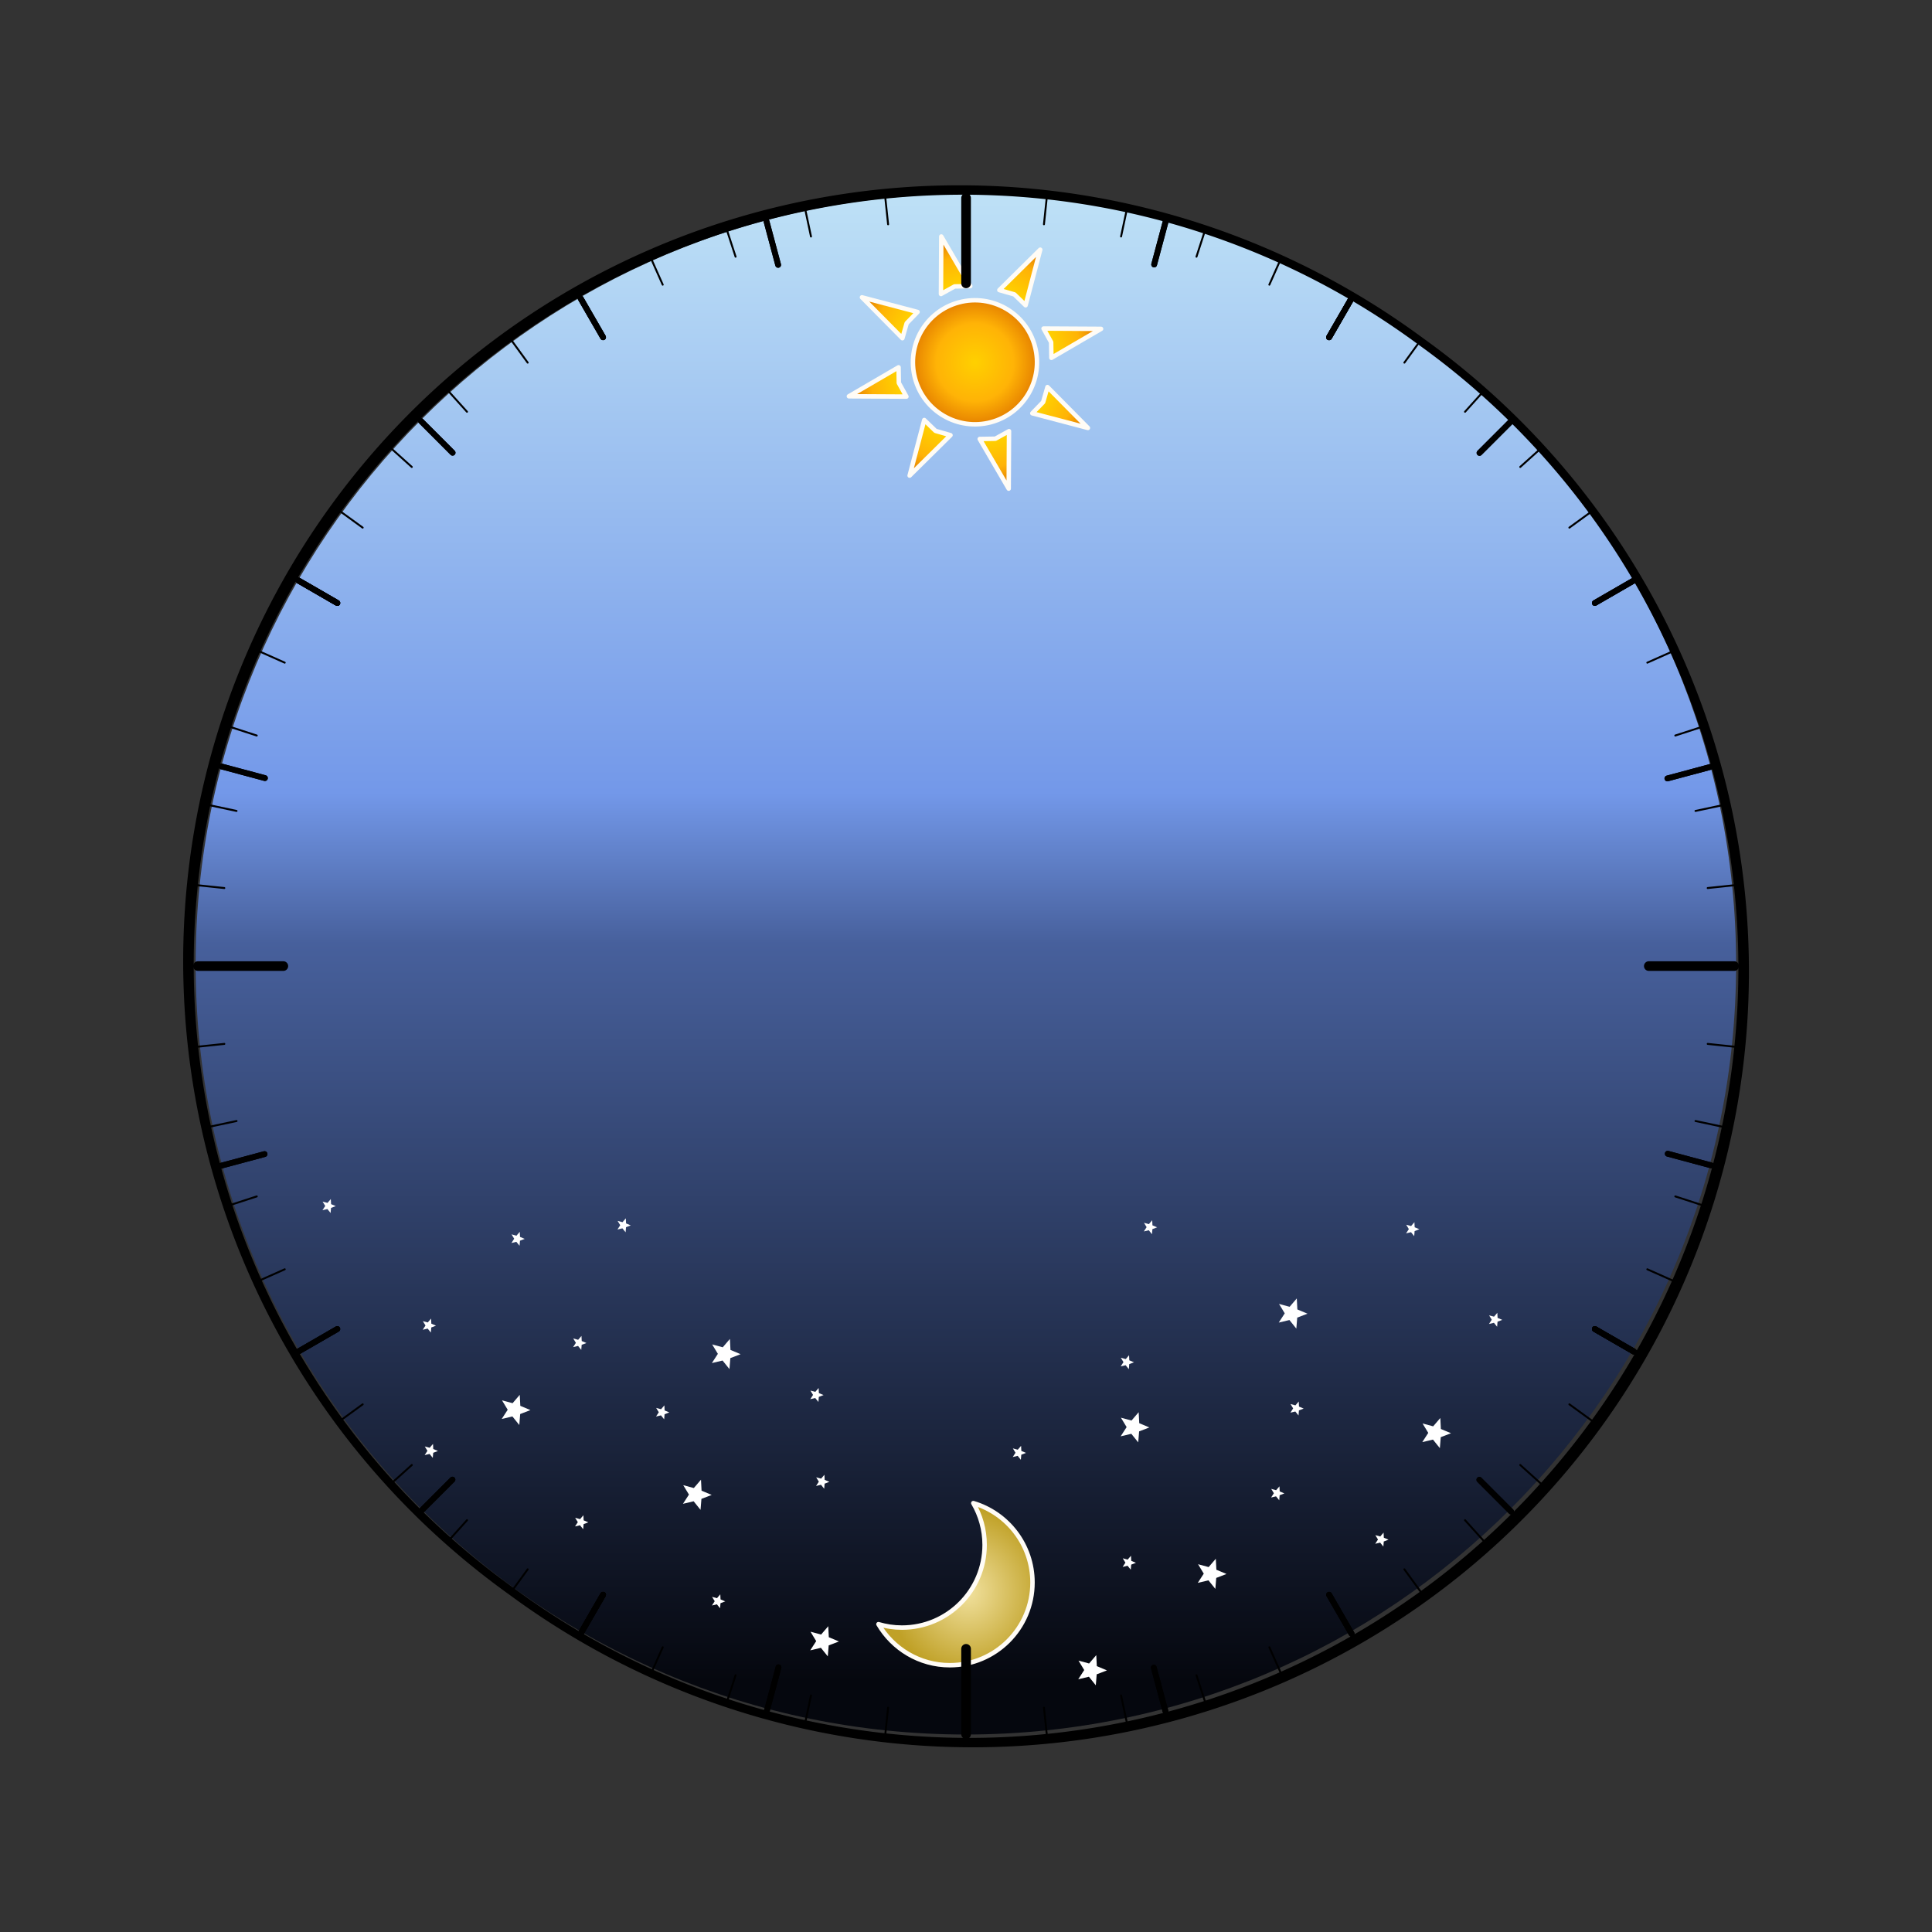 <?xml version="1.0" encoding="UTF-8" standalone="no"?>
<!-- Created with Inkscape (http://www.inkscape.org/) -->

<svg
   xmlns:dc="http://purl.org/dc/elements/1.1/"
   xmlns:cc="http://creativecommons.org/ns#"
   xmlns:rdf="http://www.w3.org/1999/02/22-rdf-syntax-ns#"
   xmlns:svg="http://www.w3.org/2000/svg"
   xmlns="http://www.w3.org/2000/svg"
   xmlns:xlink="http://www.w3.org/1999/xlink"
   xmlns:sodipodi="http://sodipodi.sourceforge.net/DTD/sodipodi-0.dtd"
   xmlns:inkscape="http://www.inkscape.org/namespaces/inkscape"
   width="100"
   height="100"
   id="svg2"
   sodipodi:version="0.32"
   inkscape:version="0.48.4 r9939"
   version="1.0"
   sodipodi:docname="clock-face.svg">
  <rect width="100%" height="100%" fill="#333333" stroke="none"/>
  <defs
     id="defs4">
    <linearGradient
       id="linearGradient2202">
      <stop
         style="stop-color:#a5adad;stop-opacity:1;"
         offset="0"
         id="stop2204" />
      <stop
         style="stop-color:#e8f4ed;stop-opacity:1;"
         offset="1"
         id="stop2206" />
    </linearGradient>
    <linearGradient
       inkscape:collect="always"
       xlink:href="#linearGradient4169"
       id="linearGradient4396"
       gradientUnits="userSpaceOnUse"
       x1="325.555"
       y1="86.267"
       x2="325.555"
       y2="373.283" />
    <linearGradient
       id="linearGradient4169">
      <stop
         style="stop-color:#bde0f6;stop-opacity:1;"
         offset="0"
         id="stop4171" />
      <stop
         id="stop4177"
         offset="0.399"
         style="stop-color:#7398e9;stop-opacity:1;" />
      <stop
         style="stop-color:#47609c;stop-opacity:1;"
         offset="0.501"
         id="stop4179" />
      <stop
         style="stop-color:#05070e;stop-opacity:1;"
         offset="1"
         id="stop4173" />
    </linearGradient>
    <radialGradient
       inkscape:collect="always"
       xlink:href="#linearGradient3242"
       id="radialGradient4398"
       gradientUnits="userSpaceOnUse"
       cx="130.744"
       cy="119.534"
       fx="130.744"
       fy="119.534"
       r="23.307" />
    <linearGradient
       id="linearGradient3242">
      <stop
         style="stop-color:#ffd000;stop-opacity:1;"
         offset="0"
         id="stop3244" />
      <stop
         id="stop3250"
         offset="0.626"
         style="stop-color:#ffb306;stop-opacity:1;" />
      <stop
         style="stop-color:#e68200;stop-opacity:1;"
         offset="1"
         id="stop3246" />
    </linearGradient>
    <linearGradient
       inkscape:collect="always"
       xlink:href="#linearGradient3242"
       id="linearGradient4400"
       gradientUnits="userSpaceOnUse"
       gradientTransform="matrix(0.131,0.125,-0.131,0.125,205.987,21.827)"
       x1="175.73"
       y1="-7.939"
       x2="240.121"
       y2="-72.33" />
    <linearGradient
       id="linearGradient4693">
      <stop
         style="stop-color:#ffd000;stop-opacity:1;"
         offset="0"
         id="stop4695" />
      <stop
         id="stop4697"
         offset="0.626"
         style="stop-color:#ffb306;stop-opacity:1;" />
      <stop
         style="stop-color:#e68200;stop-opacity:1;"
         offset="1"
         id="stop4699" />
    </linearGradient>
    <linearGradient
       inkscape:collect="always"
       xlink:href="#linearGradient3242"
       id="linearGradient4402"
       gradientUnits="userSpaceOnUse"
       gradientTransform="matrix(0.125,-0.131,0.125,0.131,179.657,37.305)"
       x1="175.73"
       y1="-7.939"
       x2="240.121"
       y2="-72.33" />
    <linearGradient
       id="linearGradient4702">
      <stop
         style="stop-color:#ffd000;stop-opacity:1;"
         offset="0"
         id="stop4704" />
      <stop
         id="stop4706"
         offset="0.626"
         style="stop-color:#ffb306;stop-opacity:1;" />
      <stop
         style="stop-color:#e68200;stop-opacity:1;"
         offset="1"
         id="stop4708" />
    </linearGradient>
    <linearGradient
       inkscape:collect="always"
       xlink:href="#linearGradient3242"
       id="linearGradient4404"
       gradientUnits="userSpaceOnUse"
       gradientTransform="matrix(-0.131,-0.125,0.131,-0.125,195.135,63.634)"
       x1="175.73"
       y1="-7.939"
       x2="240.121"
       y2="-72.33" />
    <linearGradient
       id="linearGradient4711">
      <stop
         style="stop-color:#ffd000;stop-opacity:1;"
         offset="0"
         id="stop4713" />
      <stop
         id="stop4715"
         offset="0.626"
         style="stop-color:#ffb306;stop-opacity:1;" />
      <stop
         style="stop-color:#e68200;stop-opacity:1;"
         offset="1"
         id="stop4717" />
    </linearGradient>
    <linearGradient
       inkscape:collect="always"
       xlink:href="#linearGradient3242"
       id="linearGradient4406"
       gradientUnits="userSpaceOnUse"
       gradientTransform="matrix(-0.125,0.131,-0.125,-0.131,221.465,48.156)"
       x1="175.73"
       y1="-7.939"
       x2="240.121"
       y2="-72.33" />
    <linearGradient
       id="linearGradient4720">
      <stop
         style="stop-color:#ffd000;stop-opacity:1;"
         offset="0"
         id="stop4722" />
      <stop
         id="stop4724"
         offset="0.626"
         style="stop-color:#ffb306;stop-opacity:1;" />
      <stop
         style="stop-color:#e68200;stop-opacity:1;"
         offset="1"
         id="stop4726" />
    </linearGradient>
    <linearGradient
       inkscape:collect="always"
       xlink:href="#linearGradient3242"
       id="linearGradient4408"
       gradientUnits="userSpaceOnUse"
       gradientTransform="matrix(0.131,0.125,-0.131,0.125,205.987,21.827)"
       x1="175.73"
       y1="-7.939"
       x2="240.121"
       y2="-72.33" />
    <linearGradient
       id="linearGradient4729">
      <stop
         style="stop-color:#ffd000;stop-opacity:1;"
         offset="0"
         id="stop4731" />
      <stop
         id="stop4733"
         offset="0.626"
         style="stop-color:#ffb306;stop-opacity:1;" />
      <stop
         style="stop-color:#e68200;stop-opacity:1;"
         offset="1"
         id="stop4735" />
    </linearGradient>
    <linearGradient
       inkscape:collect="always"
       xlink:href="#linearGradient3242"
       id="linearGradient4410"
       gradientUnits="userSpaceOnUse"
       gradientTransform="matrix(0.125,-0.131,0.125,0.131,179.657,37.305)"
       x1="175.73"
       y1="-7.939"
       x2="240.121"
       y2="-72.33" />
    <linearGradient
       id="linearGradient4738">
      <stop
         style="stop-color:#ffd000;stop-opacity:1;"
         offset="0"
         id="stop4740" />
      <stop
         id="stop4742"
         offset="0.626"
         style="stop-color:#ffb306;stop-opacity:1;" />
      <stop
         style="stop-color:#e68200;stop-opacity:1;"
         offset="1"
         id="stop4744" />
    </linearGradient>
    <linearGradient
       inkscape:collect="always"
       xlink:href="#linearGradient3242"
       id="linearGradient4412"
       gradientUnits="userSpaceOnUse"
       gradientTransform="matrix(-0.131,-0.125,0.131,-0.125,195.135,63.634)"
       x1="175.73"
       y1="-7.939"
       x2="240.121"
       y2="-72.33" />
    <linearGradient
       id="linearGradient4747">
      <stop
         style="stop-color:#ffd000;stop-opacity:1;"
         offset="0"
         id="stop4749" />
      <stop
         id="stop4751"
         offset="0.626"
         style="stop-color:#ffb306;stop-opacity:1;" />
      <stop
         style="stop-color:#e68200;stop-opacity:1;"
         offset="1"
         id="stop4753" />
    </linearGradient>
    <linearGradient
       inkscape:collect="always"
       xlink:href="#linearGradient3242"
       id="linearGradient4414"
       gradientUnits="userSpaceOnUse"
       gradientTransform="matrix(-0.125,0.131,-0.125,-0.131,221.465,48.156)"
       x1="175.73"
       y1="-7.939"
       x2="240.121"
       y2="-72.33" />
    <linearGradient
       id="linearGradient4756">
      <stop
         style="stop-color:#ffd000;stop-opacity:1;"
         offset="0"
         id="stop4758" />
      <stop
         id="stop4760"
         offset="0.626"
         style="stop-color:#ffb306;stop-opacity:1;" />
      <stop
         style="stop-color:#e68200;stop-opacity:1;"
         offset="1"
         id="stop4762" />
    </linearGradient>
    <radialGradient
       inkscape:collect="always"
       xlink:href="#linearGradient3333"
       id="radialGradient4416"
       gradientUnits="userSpaceOnUse"
       gradientTransform="matrix(0.766,0,0,0.805,106.117,-35.252)"
       cx="122.417"
       cy="97.284"
       fx="122.417"
       fy="97.284"
       r="23.031" />
    <linearGradient
       id="linearGradient3333">
      <stop
         style="stop-color:#f1e19e;stop-opacity:1;"
         offset="0"
         id="stop3335" />
      <stop
         style="stop-color:#c0a127;stop-opacity:1;"
         offset="1"
         id="stop3337" />
    </linearGradient>
    <linearGradient
       inkscape:collect="always"
       xlink:href="#linearGradient4169"
       id="linearGradient3261"
       gradientUnits="userSpaceOnUse"
       x1="325.555"
       y1="86.267"
       x2="325.555"
       y2="373.283" />
    <radialGradient
       inkscape:collect="always"
       xlink:href="#linearGradient3242"
       id="radialGradient3263"
       gradientUnits="userSpaceOnUse"
       cx="130.744"
       cy="119.534"
       fx="130.744"
       fy="119.534"
       r="23.307" />
    <linearGradient
       inkscape:collect="always"
       xlink:href="#linearGradient3242"
       id="linearGradient3265"
       gradientUnits="userSpaceOnUse"
       gradientTransform="matrix(0.131,0.125,-0.131,0.125,205.987,21.827)"
       x1="175.73"
       y1="-7.939"
       x2="240.121"
       y2="-72.33" />
    <linearGradient
       inkscape:collect="always"
       xlink:href="#linearGradient3242"
       id="linearGradient3267"
       gradientUnits="userSpaceOnUse"
       gradientTransform="matrix(0.125,-0.131,0.125,0.131,179.657,37.305)"
       x1="175.73"
       y1="-7.939"
       x2="240.121"
       y2="-72.33" />
    <linearGradient
       inkscape:collect="always"
       xlink:href="#linearGradient3242"
       id="linearGradient3269"
       gradientUnits="userSpaceOnUse"
       gradientTransform="matrix(-0.131,-0.125,0.131,-0.125,195.135,63.634)"
       x1="175.73"
       y1="-7.939"
       x2="240.121"
       y2="-72.33" />
    <linearGradient
       inkscape:collect="always"
       xlink:href="#linearGradient3242"
       id="linearGradient3271"
       gradientUnits="userSpaceOnUse"
       gradientTransform="matrix(-0.125,0.131,-0.125,-0.131,221.465,48.156)"
       x1="175.73"
       y1="-7.939"
       x2="240.121"
       y2="-72.33" />
    <linearGradient
       inkscape:collect="always"
       xlink:href="#linearGradient3242"
       id="linearGradient3273"
       gradientUnits="userSpaceOnUse"
       gradientTransform="matrix(0.131,0.125,-0.131,0.125,205.987,21.827)"
       x1="175.73"
       y1="-7.939"
       x2="240.121"
       y2="-72.33" />
    <linearGradient
       inkscape:collect="always"
       xlink:href="#linearGradient3242"
       id="linearGradient3275"
       gradientUnits="userSpaceOnUse"
       gradientTransform="matrix(0.125,-0.131,0.125,0.131,179.657,37.305)"
       x1="175.73"
       y1="-7.939"
       x2="240.121"
       y2="-72.33" />
    <linearGradient
       inkscape:collect="always"
       xlink:href="#linearGradient3242"
       id="linearGradient3277"
       gradientUnits="userSpaceOnUse"
       gradientTransform="matrix(-0.131,-0.125,0.131,-0.125,195.135,63.634)"
       x1="175.73"
       y1="-7.939"
       x2="240.121"
       y2="-72.33" />
    <linearGradient
       inkscape:collect="always"
       xlink:href="#linearGradient3242"
       id="linearGradient3279"
       gradientUnits="userSpaceOnUse"
       gradientTransform="matrix(-0.125,0.131,-0.125,-0.131,221.465,48.156)"
       x1="175.73"
       y1="-7.939"
       x2="240.121"
       y2="-72.33" />
    <radialGradient
       inkscape:collect="always"
       xlink:href="#linearGradient3333"
       id="radialGradient3281"
       gradientUnits="userSpaceOnUse"
       gradientTransform="matrix(0.766,0,0,0.805,106.117,-35.252)"
       cx="122.417"
       cy="97.284"
       fx="122.417"
       fy="97.284"
       r="23.031" />
    <radialGradient
       inkscape:collect="always"
       xlink:href="#linearGradient3333"
       id="radialGradient3284"
       gradientUnits="userSpaceOnUse"
       gradientTransform="matrix(-0.177,0,0,0.186,71.744,64.293)"
       cx="122.417"
       cy="97.284"
       fx="122.417"
       fy="97.284"
       r="23.031" />
  </defs>
  <sodipodi:namedview
     id="base"
     pagecolor="#ffffff"
     bordercolor="#666666"
     borderopacity="1.0"
     inkscape:pageopacity="0.0"
     inkscape:pageshadow="2"
     inkscape:zoom="4.3516472"
     inkscape:cx="48.306307"
     inkscape:cy="47.940256"
     inkscape:document-units="px"
     inkscape:current-layer="layer1"
     showguides="true"
     inkscape:guide-bbox="true"
     inkscape:window-width="966"
     inkscape:window-height="845"
     inkscape:window-x="277"
     inkscape:window-y="75"
     showgrid="false"
     inkscape:window-maximized="0">
    <sodipodi:guide
       orientation="horizontal"
       position="50"
       id="guide1307" />
    <sodipodi:guide
       orientation="vertical"
       position="50"
       id="guide1309" />
    <sodipodi:guide
       orientation="horizontal"
       position="100"
       id="guide1311" />
    <sodipodi:guide
       orientation="vertical"
       position="0"
       id="guide1313" />
    <sodipodi:guide
       orientation="vertical"
       position="100"
       id="guide1315" />
    <sodipodi:guide
       orientation="horizontal"
       position="0"
       id="guide1317" />
    <sodipodi:guide
       orientation="horizontal"
       position="90.06"
       id="guide1319" />
    <sodipodi:guide
       orientation="vertical"
       position="10.04"
       id="guide1321" />
    <sodipodi:guide
       orientation="vertical"
       position="90.06"
       id="guide1323" />
    <sodipodi:guide
       orientation="horizontal"
       position="10.04"
       id="guide1325" />
  </sodipodi:namedview>
  <g
     inkscape:label="Ebene 1"
     inkscape:groupmode="layer"
     id="layer1">
    <g
       id="g4181"
       transform="matrix(0.231,0,0,0.231,3.828,8.355)">
      <path
         transform="matrix(1.155,0,0,1.155,-175.056,-90.467)"
         d="m 474.021,234.077 c 0,82.526 -66.9,149.426 -149.426,149.426 -82.526,0 -149.426,-66.9 -149.426,-149.426 0,-82.526 66.9,-149.426 149.426,-149.426 82.526,0 149.426,66.9 149.426,149.426 z"
         sodipodi:ry="149.42635"
         sodipodi:rx="149.42635"
         sodipodi:cy="234.07661"
         sodipodi:cx="324.59418"
         id="path2163"
         style="fill:url(#linearGradient3261);fill-opacity:1;fill-rule:nonzero;stroke:none"
         sodipodi:type="arc" />
      <g
         transform="translate(2,0)"
         id="g4137">
        <path
           sodipodi:type="arc"
           style="fill:url(#radialGradient3263);fill-opacity:1;fill-rule:nonzero;stroke:#fffcf6;stroke-width:1.676;stroke-linecap:round;stroke-linejoin:round;stroke-miterlimit:4;stroke-opacity:1;stroke-dasharray:none"
           id="path3240"
           sodipodi:cx="130.74362"
           sodipodi:cy="119.53385"
           sodipodi:rx="23.307436"
           sodipodi:ry="23.307436"
           d="m 154.051,119.534 c 0,12.872 -10.435,23.307 -23.307,23.307 -12.872,0 -23.307,-10.435 -23.307,-23.307 0,-12.872 10.435,-23.307 23.307,-23.307 12.872,0 23.307,10.435 23.307,23.307 z"
           transform="matrix(0.576,-0.154,0.154,0.576,106.171,-3.71)" />
        <g
           id="g3299"
           transform="matrix(0.576,-0.154,0.154,0.576,77.788,51.347)">
          <g
             id="g3275">
            <path
               style="fill:url(#linearGradient3265);fill-opacity:1;fill-rule:nonzero;stroke:#fffcf6;stroke-width:1.676;stroke-linecap:round;stroke-linejoin:round;stroke-miterlimit:4;stroke-opacity:1;stroke-dasharray:none"
               d="m 228.763,37.034 20.843,5.697 -20.843,5.697 1.422,-5.697 -1.422,-5.697 z"
               id="rect3252"
               sodipodi:nodetypes="ccccc"
               inkscape:connector-curvature="0" />
            <path
               sodipodi:nodetypes="ccccc"
               id="path3263"
               d="m 194.864,14.528 5.697,-20.843 5.697,20.843 -5.697,-1.422 -5.697,1.422 z"
               style="fill:url(#linearGradient3267);fill-opacity:1;fill-rule:nonzero;stroke:#fffcf6;stroke-width:1.676;stroke-linecap:round;stroke-linejoin:round;stroke-miterlimit:4;stroke-opacity:1;stroke-dasharray:none"
               inkscape:transform-center-y="-38.623751"
               inkscape:connector-curvature="0" />
            <path
               style="fill:url(#linearGradient3269);fill-opacity:1;fill-rule:nonzero;stroke:#fffcf6;stroke-width:1.676;stroke-linecap:round;stroke-linejoin:round;stroke-miterlimit:4;stroke-opacity:1;stroke-dasharray:none"
               d="m 172.359,48.427 -20.843,-5.697 20.843,-5.697 -1.422,5.697 1.422,5.697 z"
               id="path3267"
               sodipodi:nodetypes="ccccc"
               inkscape:transform-center-x="38.62375"
               inkscape:connector-curvature="0" />
            <path
               sodipodi:nodetypes="ccccc"
               id="path3271"
               d="m 206.258,70.932 -5.697,20.843 -5.697,-20.843 5.697,1.422 5.697,-1.422 z"
               style="fill:url(#linearGradient3271);fill-opacity:1;fill-rule:nonzero;stroke:#fffcf6;stroke-width:1.676;stroke-linecap:round;stroke-linejoin:round;stroke-miterlimit:4;stroke-opacity:1;stroke-dasharray:none"
               inkscape:transform-center-y="38.62375"
               inkscape:connector-curvature="0" />
          </g>
          <g
             transform="matrix(0.707,-0.707,0.707,0.707,28.528,154.333)"
             id="g3281">
            <path
               sodipodi:nodetypes="ccccc"
               id="path3283"
               d="m 228.763,37.034 20.843,5.697 -20.843,5.697 1.422,-5.697 -1.422,-5.697 z"
               style="fill:url(#linearGradient3273);fill-opacity:1;fill-rule:nonzero;stroke:#fffcf6;stroke-width:1.676;stroke-linecap:round;stroke-linejoin:round;stroke-miterlimit:4;stroke-opacity:1;stroke-dasharray:none"
               inkscape:connector-curvature="0" />
            <path
               inkscape:transform-center-y="-38.623751"
               style="fill:url(#linearGradient3275);fill-opacity:1;fill-rule:nonzero;stroke:#fffcf6;stroke-width:1.676;stroke-linecap:round;stroke-linejoin:round;stroke-miterlimit:4;stroke-opacity:1;stroke-dasharray:none"
               d="m 194.864,14.528 5.697,-20.843 5.697,20.843 -5.697,-1.422 -5.697,1.422 z"
               id="path3285"
               sodipodi:nodetypes="ccccc"
               inkscape:connector-curvature="0" />
            <path
               inkscape:transform-center-x="38.62375"
               sodipodi:nodetypes="ccccc"
               id="path3287"
               d="m 172.359,48.427 -20.843,-5.697 20.843,-5.697 -1.422,5.697 1.422,5.697 z"
               style="fill:url(#linearGradient3277);fill-opacity:1;fill-rule:nonzero;stroke:#fffcf6;stroke-width:1.676;stroke-linecap:round;stroke-linejoin:round;stroke-miterlimit:4;stroke-opacity:1;stroke-dasharray:none"
               inkscape:connector-curvature="0" />
            <path
               inkscape:transform-center-y="38.62375"
               style="fill:url(#linearGradient3279);fill-opacity:1;fill-rule:nonzero;stroke:#fffcf6;stroke-width:1.676;stroke-linecap:round;stroke-linejoin:round;stroke-miterlimit:4;stroke-opacity:1;stroke-dasharray:none"
               d="m 206.258,70.932 -5.697,20.843 -5.697,-20.843 5.697,1.422 5.697,-1.422 z"
               id="path3289"
               sodipodi:nodetypes="ccccc"
               inkscape:connector-curvature="0" />
          </g>
        </g>
      </g>
    </g>
    <path
       style="fill:url(#radialGradient3284);fill-opacity:1;fill-rule:nonzero;stroke:#fffcf6;stroke-width:0.231;stroke-linecap:round;stroke-linejoin:round;stroke-miterlimit:4;stroke-opacity:1"
       d="m 50.379,77.8 c 1.771,0.525 3.063,2.169 3.063,4.11 0,2.364 -1.917,4.281 -4.28,4.281 -1.575,0 -2.95,-0.855 -3.694,-2.124 0.385,0.114 0.795,0.177 1.216,0.177 2.363,0 4.28,-1.917 4.28,-4.281 0,-0.788 -0.214,-1.528 -0.586,-2.163 z"
       id="path3325"
       inkscape:connector-curvature="0" />
    <g
       id="g4316"
       transform="matrix(-0.231,0,0,-0.231,96.267,91.55)">
      <path
         transform="matrix(0.564,0,0,0.566,41.333,32.651)"
         d="m 100.455,79 -4.211,-1.132 -2.843,3.306 -0.224,-4.355 -4.023,-1.682 4.072,-1.559 0.356,-4.346 2.741,3.391 4.243,-1.004 -2.378,3.655 z"
         inkscape:randomized="0"
         inkscape:rounded="0"
         inkscape:flatsided="false"
         sodipodi:arg2="1.2718196"
         sodipodi:arg1="0.64350111"
         sodipodi:r2="2.756881"
         sodipodi:r1="6.2784176"
         sodipodi:cy="75.232651"
         sodipodi:cx="95.431946"
         sodipodi:sides="5"
         id="path4235"
         style="fill:#ffffff;fill-opacity:1;fill-rule:nonzero;stroke:none"
         sodipodi:type="star" />
      <path
         sodipodi:type="star"
         style="fill:#ffffff;fill-opacity:1;fill-rule:nonzero;stroke:none"
         id="path4237"
         sodipodi:sides="5"
         sodipodi:cx="95.431946"
         sodipodi:cy="75.232651"
         sodipodi:r1="6.2784176"
         sodipodi:r2="2.756881"
         sodipodi:arg1="0.64350111"
         sodipodi:arg2="1.2718196"
         inkscape:flatsided="false"
         inkscape:rounded="0"
         inkscape:randomized="0"
         d="m 100.455,79 -4.211,-1.132 -2.843,3.306 -0.224,-4.355 -4.023,-1.682 4.072,-1.559 0.356,-4.346 2.741,3.391 4.243,-1.004 -2.378,3.655 z"
         transform="matrix(0.564,0,0,0.566,91.639,1.113)" />
      <path
         transform="matrix(0.564,0,0,0.566,108.92,33.947)"
         d="m 100.455,79 -4.211,-1.132 -2.843,3.306 -0.224,-4.355 -4.023,-1.682 4.072,-1.559 0.356,-4.346 2.741,3.391 4.243,-1.004 -2.378,3.655 z"
         inkscape:randomized="0"
         inkscape:rounded="0"
         inkscape:flatsided="false"
         sodipodi:arg2="1.2718196"
         sodipodi:arg1="0.64350111"
         sodipodi:r2="2.756881"
         sodipodi:r1="6.2784176"
         sodipodi:cy="75.232651"
         sodipodi:cx="95.431946"
         sodipodi:sides="5"
         id="path4239"
         style="fill:#ffffff;fill-opacity:1;fill-rule:nonzero;stroke:none"
         sodipodi:type="star" />
      <path
         sodipodi:type="star"
         style="fill:#ffffff;fill-opacity:1;fill-rule:nonzero;stroke:none"
         id="path4241"
         sodipodi:sides="5"
         sodipodi:cx="95.431946"
         sodipodi:cy="75.232651"
         sodipodi:r1="6.2784176"
         sodipodi:r2="2.756881"
         sodipodi:arg1="0.64350111"
         sodipodi:arg2="1.2718196"
         inkscape:flatsided="false"
         inkscape:rounded="0"
         inkscape:randomized="0"
         d="m 100.455,79 -4.211,-1.132 -2.843,3.306 -0.224,-4.355 -4.023,-1.682 4.072,-1.559 0.356,-4.346 2.741,3.391 4.243,-1.004 -2.378,3.655 z"
         transform="matrix(0.564,0,0,0.566,206.992,18.826)" />
      <path
         transform="matrix(0.564,0,0,0.566,178.477,-14.008)"
         d="m 100.455,79 -4.211,-1.132 -2.843,3.306 -0.224,-4.355 -4.023,-1.682 4.072,-1.559 0.356,-4.346 2.741,3.391 4.243,-1.004 -2.378,3.655 z"
         inkscape:randomized="0"
         inkscape:rounded="0"
         inkscape:flatsided="false"
         sodipodi:arg2="1.2718196"
         sodipodi:arg1="0.64350111"
         sodipodi:r2="2.756881"
         sodipodi:r1="6.2784176"
         sodipodi:cy="75.232651"
         sodipodi:cx="95.431946"
         sodipodi:sides="5"
         id="path4243"
         style="fill:#ffffff;fill-opacity:1;fill-rule:nonzero;stroke:none"
         sodipodi:type="star" />
      <path
         sodipodi:type="star"
         style="fill:#ffffff;fill-opacity:1;fill-rule:nonzero;stroke:none"
         id="path4245"
         sodipodi:sides="5"
         sodipodi:cx="95.431946"
         sodipodi:cy="75.232651"
         sodipodi:r1="6.2784176"
         sodipodi:r2="2.756881"
         sodipodi:arg1="0.64350111"
         sodipodi:arg2="1.2718196"
         inkscape:flatsided="false"
         inkscape:rounded="0"
         inkscape:randomized="0"
         d="m 100.455,79 -4.211,-1.132 -2.843,3.306 -0.224,-4.355 -4.023,-1.682 4.072,-1.559 0.356,-4.346 2.741,3.391 4.243,-1.004 -2.378,3.655 z"
         transform="matrix(0.564,0,0,0.566,200.511,50.364)" />
      <path
         transform="matrix(0.564,0,0,0.566,247.603,37.836)"
         d="m 100.455,79 -4.211,-1.132 -2.843,3.306 -0.224,-4.355 -4.023,-1.682 4.072,-1.559 0.356,-4.346 2.741,3.391 4.243,-1.004 -2.378,3.655 z"
         inkscape:randomized="0"
         inkscape:rounded="0"
         inkscape:flatsided="false"
         sodipodi:arg2="1.2718196"
         sodipodi:arg1="0.64350111"
         sodipodi:r2="2.756881"
         sodipodi:r1="6.2784176"
         sodipodi:cy="75.232651"
         sodipodi:cx="95.431946"
         sodipodi:sides="5"
         id="path4247"
         style="fill:#ffffff;fill-opacity:1;fill-rule:nonzero;stroke:none"
         sodipodi:type="star" />
      <path
         sodipodi:type="star"
         style="fill:#ffffff;fill-opacity:1;fill-rule:nonzero;stroke:none"
         id="path4249"
         sodipodi:sides="5"
         sodipodi:cx="95.431946"
         sodipodi:cy="75.232651"
         sodipodi:r1="6.2784176"
         sodipodi:r2="2.756881"
         sodipodi:arg1="0.64350111"
         sodipodi:arg2="1.2718196"
         inkscape:flatsided="false"
         inkscape:rounded="0"
         inkscape:randomized="0"
         d="m 100.455,79 -4.211,-1.132 -2.843,3.306 -0.224,-4.355 -4.023,-1.682 4.072,-1.559 0.356,-4.346 2.741,3.391 4.243,-1.004 -2.378,3.655 z"
         transform="matrix(0.564,0,0,0.566,73.493,59.437)" />
      <path
         transform="matrix(0.564,0,0,0.566,118.425,-20.489)"
         d="m 100.455,79 -4.211,-1.132 -2.843,3.306 -0.224,-4.355 -4.023,-1.682 4.072,-1.559 0.356,-4.346 2.741,3.391 4.243,-1.004 -2.378,3.655 z"
         inkscape:randomized="0"
         inkscape:rounded="0"
         inkscape:flatsided="false"
         sodipodi:arg2="1.2718196"
         sodipodi:arg1="0.64350111"
         sodipodi:r2="2.756881"
         sodipodi:r1="6.2784176"
         sodipodi:cy="75.232651"
         sodipodi:cx="95.431946"
         sodipodi:sides="5"
         id="path4251"
         style="fill:#ffffff;fill-opacity:1;fill-rule:nonzero;stroke:none"
         sodipodi:type="star" />
      <path
         sodipodi:type="star"
         style="fill:#ffffff;fill-opacity:1;fill-rule:nonzero;stroke:none"
         id="path4253"
         sodipodi:sides="5"
         sodipodi:cx="95.431946"
         sodipodi:cy="75.232651"
         sodipodi:r1="6.2784176"
         sodipodi:r2="2.756881"
         sodipodi:arg1="0.64350111"
         sodipodi:arg2="1.2718196"
         inkscape:flatsided="false"
         inkscape:rounded="0"
         inkscape:randomized="0"
         d="m 100.455,79 -4.211,-1.132 -2.843,3.306 -0.224,-4.355 -4.023,-1.682 4.072,-1.559 0.356,-4.346 2.741,3.391 4.243,-1.004 -2.378,3.655 z"
         transform="matrix(0.261,0,0,0.262,105.678,42.011)" />
      <path
         transform="matrix(0.261,0,0,0.262,138.945,26.458)"
         d="m 100.455,79 -4.211,-1.132 -2.843,3.306 -0.224,-4.355 -4.023,-1.682 4.072,-1.559 0.356,-4.346 2.741,3.391 4.243,-1.004 -2.378,3.655 z"
         inkscape:randomized="0"
         inkscape:rounded="0"
         inkscape:flatsided="false"
         sodipodi:arg2="1.2718196"
         sodipodi:arg1="0.64350111"
         sodipodi:r2="2.756881"
         sodipodi:r1="6.2784176"
         sodipodi:cy="75.232651"
         sodipodi:cx="95.431946"
         sodipodi:sides="5"
         id="path4255"
         style="fill:#ffffff;fill-opacity:1;fill-rule:nonzero;stroke:none"
         sodipodi:type="star" />
      <path
         sodipodi:type="star"
         style="fill:#ffffff;fill-opacity:1;fill-rule:nonzero;stroke:none"
         id="path4257"
         sodipodi:sides="5"
         sodipodi:cx="95.431946"
         sodipodi:cy="75.232651"
         sodipodi:r1="6.2784176"
         sodipodi:r2="2.756881"
         sodipodi:arg1="0.64350111"
         sodipodi:arg2="1.2718196"
         inkscape:flatsided="false"
         inkscape:rounded="0"
         inkscape:randomized="0"
         d="m 100.455,79 -4.211,-1.132 -2.843,3.306 -0.224,-4.355 -4.023,-1.682 4.072,-1.559 0.356,-4.346 2.741,3.391 4.243,-1.004 -2.378,3.655 z"
         transform="matrix(0.261,0,0,0.262,139.377,71.389)" />
      <path
         transform="matrix(0.261,0,0,0.262,101.358,61.021)"
         d="m 100.455,79 -4.211,-1.132 -2.843,3.306 -0.224,-4.355 -4.023,-1.682 4.072,-1.559 0.356,-4.346 2.741,3.391 4.243,-1.004 -2.378,3.655 z"
         inkscape:randomized="0"
         inkscape:rounded="0"
         inkscape:flatsided="false"
         sodipodi:arg2="1.2718196"
         sodipodi:arg1="0.64350111"
         sodipodi:r2="2.756881"
         sodipodi:r1="6.2784176"
         sodipodi:cy="75.232651"
         sodipodi:cx="95.431946"
         sodipodi:sides="5"
         id="path4259"
         style="fill:#ffffff;fill-opacity:1;fill-rule:nonzero;stroke:none"
         sodipodi:type="star" />
      <path
         sodipodi:type="star"
         style="fill:#ffffff;fill-opacity:1;fill-rule:nonzero;stroke:none"
         id="path4261"
         sodipodi:sides="5"
         sodipodi:cx="95.431946"
         sodipodi:cy="75.232651"
         sodipodi:r1="6.2784176"
         sodipodi:r2="2.756881"
         sodipodi:arg1="0.64350111"
         sodipodi:arg2="1.2718196"
         inkscape:flatsided="false"
         inkscape:rounded="0"
         inkscape:randomized="0"
         d="m 100.455,79 -4.211,-1.132 -2.843,3.306 -0.224,-4.355 -4.023,-1.682 4.072,-1.559 0.356,-4.346 2.741,3.391 4.243,-1.004 -2.378,3.655 z"
         transform="matrix(0.261,0,0,0.262,56.858,80.894)" />
      <path
         transform="matrix(0.261,0,0,0.262,82.348,31.642)"
         d="m 100.455,79 -4.211,-1.132 -2.843,3.306 -0.224,-4.355 -4.023,-1.682 4.072,-1.559 0.356,-4.346 2.741,3.391 4.243,-1.004 -2.378,3.655 z"
         inkscape:randomized="0"
         inkscape:rounded="0"
         inkscape:flatsided="false"
         sodipodi:arg2="1.2718196"
         sodipodi:arg1="0.64350111"
         sodipodi:r2="2.756881"
         sodipodi:r1="6.2784176"
         sodipodi:cy="75.232651"
         sodipodi:cx="95.431946"
         sodipodi:sides="5"
         id="path4263"
         style="fill:#ffffff;fill-opacity:1;fill-rule:nonzero;stroke:none"
         sodipodi:type="star" />
      <path
         sodipodi:type="star"
         style="fill:#ffffff;fill-opacity:1;fill-rule:nonzero;stroke:none"
         id="path4265"
         sodipodi:sides="5"
         sodipodi:cx="95.431946"
         sodipodi:cy="75.232651"
         sodipodi:r1="6.2784176"
         sodipodi:r2="2.756881"
         sodipodi:arg1="0.64350111"
         sodipodi:arg2="1.2718196"
         inkscape:flatsided="false"
         inkscape:rounded="0"
         inkscape:randomized="0"
         d="m 100.455,79 -4.211,-1.132 -2.843,3.306 -0.224,-4.355 -4.023,-1.682 4.072,-1.559 0.356,-4.346 2.741,3.391 4.243,-1.004 -2.378,3.655 z"
         transform="matrix(0.261,0,0,0.262,163.57,51.084)" />
      <path
         transform="matrix(0.261,0,0,0.262,230.968,17.817)"
         d="m 100.455,79 -4.211,-1.132 -2.843,3.306 -0.224,-4.355 -4.023,-1.682 4.072,-1.559 0.356,-4.346 2.741,3.391 4.243,-1.004 -2.378,3.655 z"
         inkscape:randomized="0"
         inkscape:rounded="0"
         inkscape:flatsided="false"
         sodipodi:arg2="1.2718196"
         sodipodi:arg1="0.64350111"
         sodipodi:r2="2.756881"
         sodipodi:r1="6.2784176"
         sodipodi:cy="75.232651"
         sodipodi:cx="95.431946"
         sodipodi:sides="5"
         id="path4267"
         style="fill:#ffffff;fill-opacity:1;fill-rule:nonzero;stroke:none"
         sodipodi:type="star" />
      <path
         sodipodi:type="star"
         style="fill:#ffffff;fill-opacity:1;fill-rule:nonzero;stroke:none"
         id="path4269"
         sodipodi:sides="5"
         sodipodi:cx="95.431946"
         sodipodi:cy="75.232651"
         sodipodi:r1="6.2784176"
         sodipodi:r2="2.756881"
         sodipodi:arg1="0.64350111"
         sodipodi:arg2="1.2718196"
         inkscape:flatsided="false"
         inkscape:rounded="0"
         inkscape:randomized="0"
         d="m 100.455,79 -4.211,-1.132 -2.843,3.306 -0.224,-4.355 -4.023,-1.682 4.072,-1.559 0.356,-4.346 2.741,3.391 4.243,-1.004 -2.378,3.655 z"
         transform="matrix(0.261,0,0,0.262,207.638,44.603)" />
      <path
         transform="matrix(0.261,0,0,0.262,208.934,64.045)"
         d="m 100.455,79 -4.211,-1.132 -2.843,3.306 -0.224,-4.355 -4.023,-1.682 4.072,-1.559 0.356,-4.346 2.741,3.391 4.243,-1.004 -2.378,3.655 z"
         inkscape:randomized="0"
         inkscape:rounded="0"
         inkscape:flatsided="false"
         sodipodi:arg2="1.2718196"
         sodipodi:arg1="0.64350111"
         sodipodi:r2="2.756881"
         sodipodi:r1="6.2784176"
         sodipodi:cy="75.232651"
         sodipodi:cx="95.431946"
         sodipodi:sides="5"
         id="path4294"
         style="fill:#ffffff;fill-opacity:1;fill-rule:nonzero;stroke:none"
         sodipodi:type="star" />
      <path
         sodipodi:type="star"
         style="fill:#ffffff;fill-opacity:1;fill-rule:nonzero;stroke:none"
         id="path4296"
         sodipodi:sides="5"
         sodipodi:cx="95.431946"
         sodipodi:cy="75.232651"
         sodipodi:r1="6.2784176"
         sodipodi:r2="2.756881"
         sodipodi:arg1="0.64350111"
         sodipodi:arg2="1.2718196"
         inkscape:flatsided="false"
         inkscape:rounded="0"
         inkscape:randomized="0"
         d="m 100.455,79 -4.211,-1.132 -2.843,3.306 -0.224,-4.355 -4.023,-1.682 4.072,-1.559 0.356,-4.346 2.741,3.391 4.243,-1.004 -2.378,3.655 z"
         transform="matrix(0.261,0,0,0.262,243.497,60.156)" />
      <path
         transform="matrix(0.261,0,0,0.262,261.642,35.531)"
         d="m 100.455,79 -4.211,-1.132 -2.843,3.306 -0.224,-4.355 -4.023,-1.682 4.072,-1.559 0.356,-4.346 2.741,3.391 4.243,-1.004 -2.378,3.655 z"
         inkscape:randomized="0"
         inkscape:rounded="0"
         inkscape:flatsided="false"
         sodipodi:arg2="1.2718196"
         sodipodi:arg1="0.64350111"
         sodipodi:r2="2.756881"
         sodipodi:r1="6.2784176"
         sodipodi:cy="75.232651"
         sodipodi:cx="95.431946"
         sodipodi:sides="5"
         id="path4298"
         style="fill:#ffffff;fill-opacity:1;fill-rule:nonzero;stroke:none"
         sodipodi:type="star" />
      <path
         sodipodi:type="star"
         style="fill:#ffffff;fill-opacity:1;fill-rule:nonzero;stroke:none"
         id="path4300"
         sodipodi:sides="5"
         sodipodi:cx="95.431946"
         sodipodi:cy="75.232651"
         sodipodi:r1="6.2784176"
         sodipodi:r2="2.756881"
         sodipodi:arg1="0.64350111"
         sodipodi:arg2="1.2718196"
         inkscape:flatsided="false"
         inkscape:rounded="0"
         inkscape:randomized="0"
         d="m 100.455,79 -4.211,-1.132 -2.843,3.306 -0.224,-4.355 -4.023,-1.682 4.072,-1.559 0.356,-4.346 2.741,3.391 4.243,-1.004 -2.378,3.655 z"
         transform="matrix(0.261,0,0,0.262,262.074,75.71)" />
      <path
         transform="matrix(0.261,0,0,0.262,295.773,79.598)"
         d="m 100.455,79 -4.211,-1.132 -2.843,3.306 -0.224,-4.355 -4.023,-1.682 4.072,-1.559 0.356,-4.346 2.741,3.391 4.243,-1.004 -2.378,3.655 z"
         inkscape:randomized="0"
         inkscape:rounded="0"
         inkscape:flatsided="false"
         sodipodi:arg2="1.2718196"
         sodipodi:arg1="0.64350111"
         sodipodi:r2="2.756881"
         sodipodi:r1="6.2784176"
         sodipodi:cy="75.232651"
         sodipodi:cx="95.431946"
         sodipodi:sides="5"
         id="path4302"
         style="fill:#ffffff;fill-opacity:1;fill-rule:nonzero;stroke:none"
         sodipodi:type="star" />
      <path
         sodipodi:type="star"
         style="fill:#ffffff;fill-opacity:1;fill-rule:nonzero;stroke:none"
         id="path4304"
         sodipodi:sides="5"
         sodipodi:cx="95.431946"
         sodipodi:cy="75.232651"
         sodipodi:r1="6.2784176"
         sodipodi:r2="2.756881"
         sodipodi:arg1="0.64350111"
         sodipodi:arg2="1.2718196"
         inkscape:flatsided="false"
         inkscape:rounded="0"
         inkscape:randomized="0"
         d="m 100.455,79 -4.211,-1.132 -2.843,3.306 -0.224,-4.355 -4.023,-1.682 4.072,-1.559 0.356,-4.346 2.741,3.391 4.243,-1.004 -2.378,3.655 z"
         transform="matrix(0.261,0,0,0.262,275.899,99.039)" />
      <path
         transform="matrix(0.261,0,0,0.262,252.137,102.064)"
         d="m 100.455,79 -4.211,-1.132 -2.843,3.306 -0.224,-4.355 -4.023,-1.682 4.072,-1.559 0.356,-4.346 2.741,3.391 4.243,-1.004 -2.378,3.655 z"
         inkscape:randomized="0"
         inkscape:rounded="0"
         inkscape:flatsided="false"
         sodipodi:arg2="1.2718196"
         sodipodi:arg1="0.64350111"
         sodipodi:r2="2.756881"
         sodipodi:r1="6.2784176"
         sodipodi:cy="75.232651"
         sodipodi:cx="95.431946"
         sodipodi:sides="5"
         id="path4306"
         style="fill:#ffffff;fill-opacity:1;fill-rule:nonzero;stroke:none"
         sodipodi:type="star" />
      <path
         sodipodi:type="star"
         style="fill:#ffffff;fill-opacity:1;fill-rule:nonzero;stroke:none"
         id="path4308"
         sodipodi:sides="5"
         sodipodi:cx="95.431946"
         sodipodi:cy="75.232651"
         sodipodi:r1="6.2784176"
         sodipodi:r2="2.756881"
         sodipodi:arg1="0.64350111"
         sodipodi:arg2="1.2718196"
         inkscape:flatsided="false"
         inkscape:rounded="0"
         inkscape:randomized="0"
         d="m 100.455,79 -4.211,-1.132 -2.843,3.306 -0.224,-4.355 -4.023,-1.682 4.072,-1.559 0.356,-4.346 2.741,3.391 4.243,-1.004 -2.378,3.655 z"
         transform="matrix(0.261,0,0,0.262,134.192,101.632)" />
      <path
         transform="matrix(0.261,0,0,0.262,75.436,101.2)"
         d="m 100.455,79 -4.211,-1.132 -2.843,3.306 -0.224,-4.355 -4.023,-1.682 4.072,-1.559 0.356,-4.346 2.741,3.391 4.243,-1.004 -2.378,3.655 z"
         inkscape:randomized="0"
         inkscape:rounded="0"
         inkscape:flatsided="false"
         sodipodi:arg2="1.2718196"
         sodipodi:arg1="0.64350111"
         sodipodi:r2="2.756881"
         sodipodi:r1="6.2784176"
         sodipodi:cy="75.232651"
         sodipodi:cx="95.431946"
         sodipodi:sides="5"
         id="path4310"
         style="fill:#ffffff;fill-opacity:1;fill-rule:nonzero;stroke:none"
         sodipodi:type="star" />
      <path
         sodipodi:type="star"
         style="fill:#ffffff;fill-opacity:1;fill-rule:nonzero;stroke:none"
         id="path4312"
         sodipodi:sides="5"
         sodipodi:cx="95.431946"
         sodipodi:cy="75.232651"
         sodipodi:r1="6.2784176"
         sodipodi:r2="2.756881"
         sodipodi:arg1="0.64350111"
         sodipodi:arg2="1.2718196"
         inkscape:flatsided="false"
         inkscape:rounded="0"
         inkscape:randomized="0"
         d="m 100.455,79 -4.211,-1.132 -2.843,3.306 -0.224,-4.355 -4.023,-1.682 4.072,-1.559 0.356,-4.346 2.741,3.391 4.243,-1.004 -2.378,3.655 z"
         transform="matrix(0.261,0,0,0.262,318.238,106.384)" />
      <path
         transform="matrix(0.261,0,0,0.262,295.341,51.516)"
         d="m 100.455,79 -4.211,-1.132 -2.843,3.306 -0.224,-4.355 -4.023,-1.682 4.072,-1.559 0.356,-4.346 2.741,3.391 4.243,-1.004 -2.378,3.655 z"
         inkscape:randomized="0"
         inkscape:rounded="0"
         inkscape:flatsided="false"
         sodipodi:arg2="1.2718196"
         sodipodi:arg1="0.64350111"
         sodipodi:r2="2.756881"
         sodipodi:r1="6.2784176"
         sodipodi:cy="75.232651"
         sodipodi:cx="95.431946"
         sodipodi:sides="5"
         id="path4314"
         style="fill:#ffffff;fill-opacity:1;fill-rule:nonzero;stroke:none"
         sodipodi:type="star" />
    </g>
    <path
       sodipodi:type="arc"
       style="fill:none;fill-opacity:0.502;fill-rule:nonzero;stroke:#000000;stroke-width:0.192;stroke-linecap:square;stroke-linejoin:miter;stroke-miterlimit:4;stroke-dasharray:none;stroke-dashoffset:0;stroke-opacity:1"
       id="path1327"
       sodipodi:cx="29.116467"
       sodipodi:cy="22.941767"
       sodipodi:rx="18.674698"
       sodipodi:ry="12.700803"
       d="M 47.791 22.942 A 18.675 12.701 0 1 1  10.442,22.942 A 18.675 12.701 0 1 1  47.791 22.942 z"
       transform="matrix(1.259,-1.733,2.549,1.852,-45.134,57.986)" />
    <path
       sodipodi:nodetypes="cc"
       id="path4988"
       d="M 69.956,15.442 L 68.794,17.456"
       style="fill:none;fill-opacity:0.75;fill-rule:evenodd;stroke:#000000;stroke-width:0.3;stroke-linecap:round;stroke-linejoin:round;stroke-miterlimit:4;stroke-dasharray:none;stroke-opacity:1" />
    <path
       style="fill:none;fill-opacity:0.75;fill-rule:evenodd;stroke:#000000;stroke-width:0.3;stroke-linecap:round;stroke-linejoin:round;stroke-miterlimit:4;stroke-dasharray:none;stroke-opacity:1"
       d="M 84.562,30.048 L 82.549,31.211"
       id="path6754"
       sodipodi:nodetypes="cc" />
    <path
       sodipodi:nodetypes="cc"
       id="path6760"
       d="M 84.562,69.953 L 82.549,68.79"
       style="fill:none;fill-opacity:0.75;fill-rule:evenodd;stroke:#000000;stroke-width:0.3;stroke-linecap:round;stroke-linejoin:round;stroke-miterlimit:4;stroke-dasharray:none;stroke-opacity:1" />
    <path
       style="fill:none;fill-opacity:0.75;fill-rule:evenodd;stroke:#000000;stroke-width:0.3;stroke-linecap:round;stroke-linejoin:round;stroke-miterlimit:4;stroke-dasharray:none;stroke-opacity:1"
       d="M 69.956,84.559 L 68.794,82.545"
       id="path6766"
       sodipodi:nodetypes="cc" />
    <path
       sodipodi:nodetypes="cc"
       id="path6772"
       d="M 30.052,84.559 L 31.214,82.545"
       style="fill:none;fill-opacity:0.75;fill-rule:evenodd;stroke:#000000;stroke-width:0.3;stroke-linecap:round;stroke-linejoin:round;stroke-miterlimit:4;stroke-dasharray:none;stroke-opacity:1" />
    <path
       style="fill:none;fill-opacity:0.75;fill-rule:evenodd;stroke:#000000;stroke-width:0.3;stroke-linecap:round;stroke-linejoin:round;stroke-miterlimit:4;stroke-dasharray:none;stroke-opacity:1"
       d="M 15.446,69.953 L 17.459,68.79"
       id="path6778"
       sodipodi:nodetypes="cc" />
    <path
       sodipodi:nodetypes="cc"
       id="path6784"
       d="M 15.446,30.048 L 17.459,31.211"
       style="fill:none;fill-opacity:0.75;fill-rule:evenodd;stroke:#000000;stroke-width:0.3;stroke-linecap:round;stroke-linejoin:round;stroke-miterlimit:4;stroke-dasharray:none;stroke-opacity:1" />
    <path
       style="fill:none;fill-opacity:0.75;fill-rule:evenodd;stroke:#000000;stroke-width:0.3;stroke-linecap:round;stroke-linejoin:round;stroke-miterlimit:4;stroke-dasharray:none;stroke-opacity:1"
       d="M 30.052,15.442 L 31.214,17.456"
       id="path6790"
       sodipodi:nodetypes="cc" />
    <path
       style="fill:none;fill-opacity:0.75;fill-rule:evenodd;stroke:#000000;stroke-width:0.5;stroke-linecap:round;stroke-linejoin:round;stroke-miterlimit:4;stroke-dasharray:none;stroke-opacity:1"
       d="M 50.004,10.248 L 50.004,14.666"
       id="path2240"
       sodipodi:nodetypes="cc" />
    <path
       sodipodi:nodetypes="cc"
       id="path4080"
       d="M 89.76,50.004 L 85.342,50.004"
       style="fill:none;fill-opacity:0.75;fill-rule:evenodd;stroke:#000000;stroke-width:0.5;stroke-linecap:round;stroke-linejoin:round;stroke-miterlimit:4;stroke-dasharray:none;stroke-opacity:1" />
    <path
       style="fill:none;fill-opacity:0.75;fill-rule:evenodd;stroke:#000000;stroke-width:0.5;stroke-linecap:round;stroke-linejoin:round;stroke-miterlimit:4;stroke-dasharray:none;stroke-opacity:1"
       d="M 50.004,89.761 L 50.004,85.343"
       id="path4086"
       sodipodi:nodetypes="cc" />
    <path
       sodipodi:nodetypes="cc"
       id="path4092"
       d="M 10.248,50.004 L 14.665,50.004"
       style="fill:none;fill-opacity:0.75;fill-rule:evenodd;stroke:#000000;stroke-width:0.5;stroke-linecap:round;stroke-linejoin:round;stroke-miterlimit:4;stroke-dasharray:none;stroke-opacity:1" />
    <path
       style="fill:none;fill-opacity:0.75;fill-rule:evenodd;stroke:#000000;stroke-width:0.1;stroke-linecap:round;stroke-linejoin:round;stroke-miterlimit:4;stroke-dasharray:none;stroke-opacity:1"
       d="M 54.187,10.159 L 54.035,11.609"
       id="path8557"
       sodipodi:nodetypes="cc" />
    <path
       sodipodi:nodetypes="cc"
       id="path9438"
       d="M 58.329,10.815 L 58.026,12.241"
       style="fill:none;fill-opacity:0.75;fill-rule:evenodd;stroke:#000000;stroke-width:0.1;stroke-linecap:round;stroke-linejoin:round;stroke-miterlimit:4;stroke-dasharray:none;stroke-opacity:1" />
    <path
       style="fill:none;fill-opacity:0.75;fill-rule:evenodd;stroke:#000000;stroke-width:0.1;stroke-linecap:round;stroke-linejoin:round;stroke-miterlimit:4;stroke-dasharray:none;stroke-opacity:1"
       d="M 62.379,11.901 L 61.929,13.287"
       id="path9442"
       sodipodi:nodetypes="cc" />
    <path
       sodipodi:nodetypes="cc"
       id="path9446"
       d="M 66.294,13.403 L 65.701,14.735"
       style="fill:none;fill-opacity:0.75;fill-rule:evenodd;stroke:#000000;stroke-width:0.1;stroke-linecap:round;stroke-linejoin:round;stroke-miterlimit:4;stroke-dasharray:none;stroke-opacity:1" />
    <path
       sodipodi:nodetypes="cc"
       id="path10333"
       d="M 73.546,17.591 L 72.69,18.77"
       style="fill:none;fill-opacity:0.75;fill-rule:evenodd;stroke:#000000;stroke-width:0.1;stroke-linecap:round;stroke-linejoin:round;stroke-miterlimit:4;stroke-dasharray:none;stroke-opacity:1" />
    <path
       style="fill:none;fill-opacity:0.75;fill-rule:evenodd;stroke:#000000;stroke-width:0.1;stroke-linecap:round;stroke-linejoin:round;stroke-miterlimit:4;stroke-dasharray:none;stroke-opacity:1"
       d="M 76.805,20.23 L 75.83,21.313"
       id="path10335"
       sodipodi:nodetypes="cc" />
    <path
       sodipodi:nodetypes="cc"
       id="path10337"
       d="M 79.77,23.195 L 78.687,24.17"
       style="fill:none;fill-opacity:0.75;fill-rule:evenodd;stroke:#000000;stroke-width:0.1;stroke-linecap:round;stroke-linejoin:round;stroke-miterlimit:4;stroke-dasharray:none;stroke-opacity:1" />
    <path
       style="fill:none;fill-opacity:0.75;fill-rule:evenodd;stroke:#000000;stroke-width:0.1;stroke-linecap:round;stroke-linejoin:round;stroke-miterlimit:4;stroke-dasharray:none;stroke-opacity:1"
       d="M 82.409,26.453 L 81.23,27.31"
       id="path10339"
       sodipodi:nodetypes="cc" />
    <path
       style="fill:none;fill-opacity:0.75;fill-rule:evenodd;stroke:#000000;stroke-width:0.1;stroke-linecap:round;stroke-linejoin:round;stroke-miterlimit:4;stroke-dasharray:none;stroke-opacity:1"
       d="M 86.596,33.706 L 85.265,34.299"
       id="path10345"
       sodipodi:nodetypes="cc" />
    <path
       sodipodi:nodetypes="cc"
       id="path10347"
       d="M 88.099,37.621 L 86.713,38.071"
       style="fill:none;fill-opacity:0.75;fill-rule:evenodd;stroke:#000000;stroke-width:0.1;stroke-linecap:round;stroke-linejoin:round;stroke-miterlimit:4;stroke-dasharray:none;stroke-opacity:1" />
    <path
       style="fill:none;fill-opacity:0.75;fill-rule:evenodd;stroke:#000000;stroke-width:0.1;stroke-linecap:round;stroke-linejoin:round;stroke-miterlimit:4;stroke-dasharray:none;stroke-opacity:1"
       d="M 89.184,41.671 L 87.758,41.974"
       id="path10349"
       sodipodi:nodetypes="cc" />
    <path
       sodipodi:nodetypes="cc"
       id="path10351"
       d="M 89.84,45.813 L 88.39,45.965"
       style="fill:none;fill-opacity:0.75;fill-rule:evenodd;stroke:#000000;stroke-width:0.1;stroke-linecap:round;stroke-linejoin:round;stroke-miterlimit:4;stroke-dasharray:none;stroke-opacity:1" />
    <path
       sodipodi:nodetypes="cc"
       id="path10389"
       d="M 89.841,54.185 L 88.391,54.032"
       style="fill:none;fill-opacity:0.75;fill-rule:evenodd;stroke:#000000;stroke-width:0.1;stroke-linecap:round;stroke-linejoin:round;stroke-miterlimit:4;stroke-dasharray:none;stroke-opacity:1" />
    <path
       style="fill:none;fill-opacity:0.75;fill-rule:evenodd;stroke:#000000;stroke-width:0.1;stroke-linecap:round;stroke-linejoin:round;stroke-miterlimit:4;stroke-dasharray:none;stroke-opacity:1"
       d="M 89.185,58.326 L 87.759,58.023"
       id="path10391"
       sodipodi:nodetypes="cc" />
    <path
       sodipodi:nodetypes="cc"
       id="path10393"
       d="M 88.099,62.376 L 86.713,61.926"
       style="fill:none;fill-opacity:0.75;fill-rule:evenodd;stroke:#000000;stroke-width:0.1;stroke-linecap:round;stroke-linejoin:round;stroke-miterlimit:4;stroke-dasharray:none;stroke-opacity:1" />
    <path
       style="fill:none;fill-opacity:0.75;fill-rule:evenodd;stroke:#000000;stroke-width:0.1;stroke-linecap:round;stroke-linejoin:round;stroke-miterlimit:4;stroke-dasharray:none;stroke-opacity:1"
       d="M 86.597,66.291 L 85.265,65.698"
       id="path10395"
       sodipodi:nodetypes="cc" />
    <path
       style="fill:none;fill-opacity:0.75;fill-rule:evenodd;stroke:#000000;stroke-width:0.1;stroke-linecap:round;stroke-linejoin:round;stroke-miterlimit:4;stroke-dasharray:none;stroke-opacity:1"
       d="M 82.409,73.544 L 81.23,72.687"
       id="path10397"
       sodipodi:nodetypes="cc" />
    <path
       sodipodi:nodetypes="cc"
       id="path10399"
       d="M 79.77,76.802 L 78.687,75.827"
       style="fill:none;fill-opacity:0.75;fill-rule:evenodd;stroke:#000000;stroke-width:0.1;stroke-linecap:round;stroke-linejoin:round;stroke-miterlimit:4;stroke-dasharray:none;stroke-opacity:1" />
    <path
       style="fill:none;fill-opacity:0.75;fill-rule:evenodd;stroke:#000000;stroke-width:0.1;stroke-linecap:round;stroke-linejoin:round;stroke-miterlimit:4;stroke-dasharray:none;stroke-opacity:1"
       d="M 76.805,79.767 L 75.83,78.684"
       id="path10401"
       sodipodi:nodetypes="cc" />
    <path
       sodipodi:nodetypes="cc"
       id="path10403"
       d="M 73.547,82.406 L 72.69,81.227"
       style="fill:none;fill-opacity:0.75;fill-rule:evenodd;stroke:#000000;stroke-width:0.1;stroke-linecap:round;stroke-linejoin:round;stroke-miterlimit:4;stroke-dasharray:none;stroke-opacity:1" />
    <path
       sodipodi:nodetypes="cc"
       id="path10405"
       d="M 66.294,86.593 L 65.701,85.262"
       style="fill:none;fill-opacity:0.75;fill-rule:evenodd;stroke:#000000;stroke-width:0.1;stroke-linecap:round;stroke-linejoin:round;stroke-miterlimit:4;stroke-dasharray:none;stroke-opacity:1" />
    <path
       style="fill:none;fill-opacity:0.75;fill-rule:evenodd;stroke:#000000;stroke-width:0.1;stroke-linecap:round;stroke-linejoin:round;stroke-miterlimit:4;stroke-dasharray:none;stroke-opacity:1"
       d="M 62.379,88.096 L 61.929,86.71"
       id="path10407"
       sodipodi:nodetypes="cc" />
    <path
       sodipodi:nodetypes="cc"
       id="path10409"
       d="M 58.329,89.181 L 58.026,87.756"
       style="fill:none;fill-opacity:0.75;fill-rule:evenodd;stroke:#000000;stroke-width:0.1;stroke-linecap:round;stroke-linejoin:round;stroke-miterlimit:4;stroke-dasharray:none;stroke-opacity:1" />
    <path
       style="fill:none;fill-opacity:0.75;fill-rule:evenodd;stroke:#000000;stroke-width:0.1;stroke-linecap:round;stroke-linejoin:round;stroke-miterlimit:4;stroke-dasharray:none;stroke-opacity:1"
       d="M 54.187,89.837 L 54.035,88.388"
       id="path10411"
       sodipodi:nodetypes="cc" />
    <path
       style="fill:none;fill-opacity:0.75;fill-rule:evenodd;stroke:#000000;stroke-width:0.1;stroke-linecap:round;stroke-linejoin:round;stroke-miterlimit:4;stroke-dasharray:none;stroke-opacity:1"
       d="M 45.815,89.838 L 45.968,88.389"
       id="path10417"
       sodipodi:nodetypes="cc" />
    <path
       sodipodi:nodetypes="cc"
       id="path10419"
       d="M 41.674,89.182 L 41.977,87.757"
       style="fill:none;fill-opacity:0.75;fill-rule:evenodd;stroke:#000000;stroke-width:0.1;stroke-linecap:round;stroke-linejoin:round;stroke-miterlimit:4;stroke-dasharray:none;stroke-opacity:1" />
    <path
       style="fill:none;fill-opacity:0.75;fill-rule:evenodd;stroke:#000000;stroke-width:0.1;stroke-linecap:round;stroke-linejoin:round;stroke-miterlimit:4;stroke-dasharray:none;stroke-opacity:1"
       d="M 37.623,88.097 L 38.074,86.711"
       id="path10421"
       sodipodi:nodetypes="cc" />
    <path
       sodipodi:nodetypes="cc"
       id="path10423"
       d="M 33.709,86.594 L 34.302,85.263"
       style="fill:none;fill-opacity:0.75;fill-rule:evenodd;stroke:#000000;stroke-width:0.1;stroke-linecap:round;stroke-linejoin:round;stroke-miterlimit:4;stroke-dasharray:none;stroke-opacity:1" />
    <path
       sodipodi:nodetypes="cc"
       id="path10425"
       d="M 26.456,82.407 L 27.313,81.228"
       style="fill:none;fill-opacity:0.75;fill-rule:evenodd;stroke:#000000;stroke-width:0.1;stroke-linecap:round;stroke-linejoin:round;stroke-miterlimit:4;stroke-dasharray:none;stroke-opacity:1" />
    <path
       style="fill:none;fill-opacity:0.75;fill-rule:evenodd;stroke:#000000;stroke-width:0.1;stroke-linecap:round;stroke-linejoin:round;stroke-miterlimit:4;stroke-dasharray:none;stroke-opacity:1"
       d="M 23.198,79.768 L 24.173,78.685"
       id="path10427"
       sodipodi:nodetypes="cc" />
    <path
       sodipodi:nodetypes="cc"
       id="path10429"
       d="M 20.233,76.803 L 21.316,75.828"
       style="fill:none;fill-opacity:0.75;fill-rule:evenodd;stroke:#000000;stroke-width:0.1;stroke-linecap:round;stroke-linejoin:round;stroke-miterlimit:4;stroke-dasharray:none;stroke-opacity:1" />
    <path
       style="fill:none;fill-opacity:0.75;fill-rule:evenodd;stroke:#000000;stroke-width:0.1;stroke-linecap:round;stroke-linejoin:round;stroke-miterlimit:4;stroke-dasharray:none;stroke-opacity:1"
       d="M 17.594,73.544 L 18.773,72.687"
       id="path10431"
       sodipodi:nodetypes="cc" />
    <path
       style="fill:none;fill-opacity:0.75;fill-rule:evenodd;stroke:#000000;stroke-width:0.1;stroke-linecap:round;stroke-linejoin:round;stroke-miterlimit:4;stroke-dasharray:none;stroke-opacity:1"
       d="M 13.407,66.291 L 14.738,65.698"
       id="path10433"
       sodipodi:nodetypes="cc" />
    <path
       sodipodi:nodetypes="cc"
       id="path10435"
       d="M 11.904,62.376 L 13.29,61.926"
       style="fill:none;fill-opacity:0.75;fill-rule:evenodd;stroke:#000000;stroke-width:0.1;stroke-linecap:round;stroke-linejoin:round;stroke-miterlimit:4;stroke-dasharray:none;stroke-opacity:1" />
    <path
       style="fill:none;fill-opacity:0.75;fill-rule:evenodd;stroke:#000000;stroke-width:0.1;stroke-linecap:round;stroke-linejoin:round;stroke-miterlimit:4;stroke-dasharray:none;stroke-opacity:1"
       d="M 10.819,58.326 L 12.244,58.023"
       id="path10437"
       sodipodi:nodetypes="cc" />
    <path
       sodipodi:nodetypes="cc"
       id="path10439"
       d="M 10.163,54.185 L 11.612,54.032"
       style="fill:none;fill-opacity:0.75;fill-rule:evenodd;stroke:#000000;stroke-width:0.1;stroke-linecap:round;stroke-linejoin:round;stroke-miterlimit:4;stroke-dasharray:none;stroke-opacity:1" />
    <path
       sodipodi:nodetypes="cc"
       id="path10445"
       d="M 10.162,45.813 L 11.611,45.965"
       style="fill:none;fill-opacity:0.75;fill-rule:evenodd;stroke:#000000;stroke-width:0.1;stroke-linecap:round;stroke-linejoin:round;stroke-miterlimit:4;stroke-dasharray:none;stroke-opacity:1" />
    <path
       style="fill:none;fill-opacity:0.75;fill-rule:evenodd;stroke:#000000;stroke-width:0.1;stroke-linecap:round;stroke-linejoin:round;stroke-miterlimit:4;stroke-dasharray:none;stroke-opacity:1"
       d="M 10.818,41.671 L 12.243,41.974"
       id="path10447"
       sodipodi:nodetypes="cc" />
    <path
       sodipodi:nodetypes="cc"
       id="path10449"
       d="M 11.903,37.621 L 13.289,38.071"
       style="fill:none;fill-opacity:0.75;fill-rule:evenodd;stroke:#000000;stroke-width:0.1;stroke-linecap:round;stroke-linejoin:round;stroke-miterlimit:4;stroke-dasharray:none;stroke-opacity:1" />
    <path
       style="fill:none;fill-opacity:0.75;fill-rule:evenodd;stroke:#000000;stroke-width:0.1;stroke-linecap:round;stroke-linejoin:round;stroke-miterlimit:4;stroke-dasharray:none;stroke-opacity:1"
       d="M 13.406,33.706 L 14.737,34.299"
       id="path10451"
       sodipodi:nodetypes="cc" />
    <path
       style="fill:none;fill-opacity:0.75;fill-rule:evenodd;stroke:#000000;stroke-width:0.1;stroke-linecap:round;stroke-linejoin:round;stroke-miterlimit:4;stroke-dasharray:none;stroke-opacity:1"
       d="M 17.593,26.454 L 18.772,27.31"
       id="path10453"
       sodipodi:nodetypes="cc" />
    <path
       sodipodi:nodetypes="cc"
       id="path10455"
       d="M 20.232,23.195 L 21.315,24.17"
       style="fill:none;fill-opacity:0.75;fill-rule:evenodd;stroke:#000000;stroke-width:0.1;stroke-linecap:round;stroke-linejoin:round;stroke-miterlimit:4;stroke-dasharray:none;stroke-opacity:1" />
    <path
       style="fill:none;fill-opacity:0.75;fill-rule:evenodd;stroke:#000000;stroke-width:0.1;stroke-linecap:round;stroke-linejoin:round;stroke-miterlimit:4;stroke-dasharray:none;stroke-opacity:1"
       d="M 23.197,20.23 L 24.172,21.313"
       id="path10457"
       sodipodi:nodetypes="cc" />
    <path
       sodipodi:nodetypes="cc"
       id="path10459"
       d="M 26.456,17.591 L 27.313,18.77"
       style="fill:none;fill-opacity:0.75;fill-rule:evenodd;stroke:#000000;stroke-width:0.1;stroke-linecap:round;stroke-linejoin:round;stroke-miterlimit:4;stroke-dasharray:none;stroke-opacity:1" />
    <path
       sodipodi:nodetypes="cc"
       id="path10461"
       d="M 33.709,13.404 L 34.302,14.735"
       style="fill:none;fill-opacity:0.75;fill-rule:evenodd;stroke:#000000;stroke-width:0.1;stroke-linecap:round;stroke-linejoin:round;stroke-miterlimit:4;stroke-dasharray:none;stroke-opacity:1" />
    <path
       style="fill:none;fill-opacity:0.75;fill-rule:evenodd;stroke:#000000;stroke-width:0.1;stroke-linecap:round;stroke-linejoin:round;stroke-miterlimit:4;stroke-dasharray:none;stroke-opacity:1"
       d="M 37.623,11.901 L 38.074,13.287"
       id="path10463"
       sodipodi:nodetypes="cc" />
    <path
       sodipodi:nodetypes="cc"
       id="path10465"
       d="M 41.674,10.816 L 41.977,12.242"
       style="fill:none;fill-opacity:0.75;fill-rule:evenodd;stroke:#000000;stroke-width:0.1;stroke-linecap:round;stroke-linejoin:round;stroke-miterlimit:4;stroke-dasharray:none;stroke-opacity:1" />
    <path
       style="fill:none;fill-opacity:0.75;fill-rule:evenodd;stroke:#000000;stroke-width:0.1;stroke-linecap:round;stroke-linejoin:round;stroke-miterlimit:4;stroke-dasharray:none;stroke-opacity:1"
       d="M 45.815,10.16 L 45.968,11.61"
       id="path10467"
       sodipodi:nodetypes="cc" />
    <g
       id="use1663">
      <path
         sodipodi:nodetypes="cc"
         id="path1673"
         d="M 69.956,15.442 L 68.794,17.456"
         style="fill:none;fill-opacity:0.75;fill-rule:evenodd;stroke:#000000;stroke-width:0.3;stroke-linecap:round;stroke-linejoin:round;stroke-miterlimit:4;stroke-dasharray:none;stroke-opacity:1" />
      <path
         style="fill:none;fill-opacity:0.75;fill-rule:evenodd;stroke:#000000;stroke-width:0.3;stroke-linecap:round;stroke-linejoin:round;stroke-miterlimit:4;stroke-dasharray:none;stroke-opacity:1"
         d="M 84.562,30.048 L 82.549,31.211"
         id="path1675"
         sodipodi:nodetypes="cc" />
      <path
         sodipodi:nodetypes="cc"
         id="path1677"
         d="M 84.562,69.953 L 82.549,68.79"
         style="fill:none;fill-opacity:0.75;fill-rule:evenodd;stroke:#000000;stroke-width:0.3;stroke-linecap:round;stroke-linejoin:round;stroke-miterlimit:4;stroke-dasharray:none;stroke-opacity:1" />
      <path
         style="fill:none;fill-opacity:0.75;fill-rule:evenodd;stroke:#000000;stroke-width:0.3;stroke-linecap:round;stroke-linejoin:round;stroke-miterlimit:4;stroke-dasharray:none;stroke-opacity:1"
         d="M 69.956,84.559 L 68.794,82.545"
         id="path1679"
         sodipodi:nodetypes="cc" />
      <path
         sodipodi:nodetypes="cc"
         id="path1681"
         d="M 30.052,84.559 L 31.214,82.545"
         style="fill:none;fill-opacity:0.75;fill-rule:evenodd;stroke:#000000;stroke-width:0.3;stroke-linecap:round;stroke-linejoin:round;stroke-miterlimit:4;stroke-dasharray:none;stroke-opacity:1" />
      <path
         style="fill:none;fill-opacity:0.75;fill-rule:evenodd;stroke:#000000;stroke-width:0.3;stroke-linecap:round;stroke-linejoin:round;stroke-miterlimit:4;stroke-dasharray:none;stroke-opacity:1"
         d="M 15.446,69.953 L 17.459,68.79"
         id="path1683"
         sodipodi:nodetypes="cc" />
      <path
         sodipodi:nodetypes="cc"
         id="path1685"
         d="M 15.446,30.048 L 17.459,31.211"
         style="fill:none;fill-opacity:0.75;fill-rule:evenodd;stroke:#000000;stroke-width:0.3;stroke-linecap:round;stroke-linejoin:round;stroke-miterlimit:4;stroke-dasharray:none;stroke-opacity:1" />
      <path
         style="fill:none;fill-opacity:0.75;fill-rule:evenodd;stroke:#000000;stroke-width:0.3;stroke-linecap:round;stroke-linejoin:round;stroke-miterlimit:4;stroke-dasharray:none;stroke-opacity:1"
         d="M 30.052,15.442 L 31.214,17.456"
         id="path1687"
         sodipodi:nodetypes="cc" />
    </g>
    <g
       id="use1665"
       transform="matrix(0.966,0.259,-0.259,0.966,14.645,-11.238)">
      <path
         sodipodi:nodetypes="cc"
         id="path1691"
         d="M 69.956,15.442 L 68.794,17.456"
         style="fill:none;fill-opacity:0.75;fill-rule:evenodd;stroke:#000000;stroke-width:0.3;stroke-linecap:round;stroke-linejoin:round;stroke-miterlimit:4;stroke-dasharray:none;stroke-opacity:1" />
      <path
         style="fill:none;fill-opacity:0.75;fill-rule:evenodd;stroke:#000000;stroke-width:0.3;stroke-linecap:round;stroke-linejoin:round;stroke-miterlimit:4;stroke-dasharray:none;stroke-opacity:1"
         d="M 84.562,30.048 L 82.549,31.211"
         id="path1693"
         sodipodi:nodetypes="cc" />
      <path
         sodipodi:nodetypes="cc"
         id="path1695"
         d="M 84.562,69.953 L 82.549,68.79"
         style="fill:none;fill-opacity:0.75;fill-rule:evenodd;stroke:#000000;stroke-width:0.3;stroke-linecap:round;stroke-linejoin:round;stroke-miterlimit:4;stroke-dasharray:none;stroke-opacity:1" />
      <path
         style="fill:none;fill-opacity:0.75;fill-rule:evenodd;stroke:#000000;stroke-width:0.3;stroke-linecap:round;stroke-linejoin:round;stroke-miterlimit:4;stroke-dasharray:none;stroke-opacity:1"
         d="M 69.956,84.559 L 68.794,82.545"
         id="path1697"
         sodipodi:nodetypes="cc" />
      <path
         sodipodi:nodetypes="cc"
         id="path1699"
         d="M 30.052,84.559 L 31.214,82.545"
         style="fill:none;fill-opacity:0.75;fill-rule:evenodd;stroke:#000000;stroke-width:0.3;stroke-linecap:round;stroke-linejoin:round;stroke-miterlimit:4;stroke-dasharray:none;stroke-opacity:1" />
      <path
         style="fill:none;fill-opacity:0.75;fill-rule:evenodd;stroke:#000000;stroke-width:0.3;stroke-linecap:round;stroke-linejoin:round;stroke-miterlimit:4;stroke-dasharray:none;stroke-opacity:1"
         d="M 15.446,69.953 L 17.459,68.79"
         id="path1701"
         sodipodi:nodetypes="cc" />
      <path
         sodipodi:nodetypes="cc"
         id="path1703"
         d="M 15.446,30.048 L 17.459,31.211"
         style="fill:none;fill-opacity:0.75;fill-rule:evenodd;stroke:#000000;stroke-width:0.3;stroke-linecap:round;stroke-linejoin:round;stroke-miterlimit:4;stroke-dasharray:none;stroke-opacity:1" />
      <path
         style="fill:none;fill-opacity:0.75;fill-rule:evenodd;stroke:#000000;stroke-width:0.3;stroke-linecap:round;stroke-linejoin:round;stroke-miterlimit:4;stroke-dasharray:none;stroke-opacity:1"
         d="M 30.052,15.442 L 31.214,17.456"
         id="path1705"
         sodipodi:nodetypes="cc" />
    </g>
    <path
       sodipodi:nodetypes="cc"
       id="path1711"
       d="M 84.562,30.048 L 82.549,31.211"
       style="fill:none;fill-opacity:0.75;fill-rule:evenodd;stroke:#000000;stroke-width:0.3;stroke-linecap:round;stroke-linejoin:round;stroke-miterlimit:4;stroke-dasharray:none;stroke-opacity:1" />
    <path
       sodipodi:nodetypes="cc"
       id="path1715"
       d="M 69.956,84.559 L 68.794,82.545"
       style="fill:none;fill-opacity:0.75;fill-rule:evenodd;stroke:#000000;stroke-width:0.3;stroke-linecap:round;stroke-linejoin:round;stroke-miterlimit:4;stroke-dasharray:none;stroke-opacity:1" />
    <path
       sodipodi:nodetypes="cc"
       id="path1719"
       d="M 15.446,69.953 L 17.459,68.79"
       style="fill:none;fill-opacity:0.75;fill-rule:evenodd;stroke:#000000;stroke-width:0.3;stroke-linecap:round;stroke-linejoin:round;stroke-miterlimit:4;stroke-dasharray:none;stroke-opacity:1" />
    <path
       style="fill:none;fill-opacity:0.75;fill-rule:evenodd;stroke:#000000;stroke-width:0.3;stroke-linecap:round;stroke-linejoin:round;stroke-miterlimit:4;stroke-dasharray:none;stroke-opacity:1"
       d="M 69.956,15.442 L 68.794,17.456"
       id="path1709"
       sodipodi:nodetypes="cc" />
    <path
       style="fill:none;fill-opacity:0.75;fill-rule:evenodd;stroke:#000000;stroke-width:0.3;stroke-linecap:round;stroke-linejoin:round;stroke-miterlimit:4;stroke-dasharray:none;stroke-opacity:1"
       d="M 84.562,69.953 L 82.549,68.79"
       id="path1713"
       sodipodi:nodetypes="cc" />
    <path
       style="fill:none;fill-opacity:0.75;fill-rule:evenodd;stroke:#000000;stroke-width:0.3;stroke-linecap:round;stroke-linejoin:round;stroke-miterlimit:4;stroke-dasharray:none;stroke-opacity:1"
       d="M 30.052,84.559 L 31.214,82.545"
       id="path1717"
       sodipodi:nodetypes="cc" />
    <path
       style="fill:none;fill-opacity:0.75;fill-rule:evenodd;stroke:#000000;stroke-width:0.3;stroke-linecap:round;stroke-linejoin:round;stroke-miterlimit:4;stroke-dasharray:none;stroke-opacity:1"
       d="M 15.446,30.048 L 17.459,31.211"
       id="path1721"
       sodipodi:nodetypes="cc" />
    <path
       sodipodi:nodetypes="cc"
       id="path1723"
       d="M 30.052,15.442 L 31.214,17.456"
       style="fill:none;fill-opacity:0.75;fill-rule:evenodd;stroke:#000000;stroke-width:0.3;stroke-linecap:round;stroke-linejoin:round;stroke-miterlimit:4;stroke-dasharray:none;stroke-opacity:1" />
    <g
       id="use1669"
       transform="matrix(0.966,0.259,-0.259,0.966,14.645,-11.238)">
      <path
         sodipodi:nodetypes="cc"
         id="path1727"
         d="M 69.956,15.442 L 68.794,17.456"
         style="fill:none;fill-opacity:0.75;fill-rule:evenodd;stroke:#000000;stroke-width:0.3;stroke-linecap:round;stroke-linejoin:round;stroke-miterlimit:4;stroke-dasharray:none;stroke-opacity:1" />
      <path
         style="fill:none;fill-opacity:0.75;fill-rule:evenodd;stroke:#000000;stroke-width:0.3;stroke-linecap:round;stroke-linejoin:round;stroke-miterlimit:4;stroke-dasharray:none;stroke-opacity:1"
         d="M 84.562,30.048 L 82.549,31.211"
         id="path1729"
         sodipodi:nodetypes="cc" />
      <path
         sodipodi:nodetypes="cc"
         id="path1731"
         d="M 84.562,69.953 L 82.549,68.79"
         style="fill:none;fill-opacity:0.75;fill-rule:evenodd;stroke:#000000;stroke-width:0.3;stroke-linecap:round;stroke-linejoin:round;stroke-miterlimit:4;stroke-dasharray:none;stroke-opacity:1" />
      <path
         style="fill:none;fill-opacity:0.75;fill-rule:evenodd;stroke:#000000;stroke-width:0.3;stroke-linecap:round;stroke-linejoin:round;stroke-miterlimit:4;stroke-dasharray:none;stroke-opacity:1"
         d="M 69.956,84.559 L 68.794,82.545"
         id="path1733"
         sodipodi:nodetypes="cc" />
      <path
         sodipodi:nodetypes="cc"
         id="path1735"
         d="M 30.052,84.559 L 31.214,82.545"
         style="fill:none;fill-opacity:0.75;fill-rule:evenodd;stroke:#000000;stroke-width:0.3;stroke-linecap:round;stroke-linejoin:round;stroke-miterlimit:4;stroke-dasharray:none;stroke-opacity:1" />
      <path
         style="fill:none;fill-opacity:0.75;fill-rule:evenodd;stroke:#000000;stroke-width:0.3;stroke-linecap:round;stroke-linejoin:round;stroke-miterlimit:4;stroke-dasharray:none;stroke-opacity:1"
         d="M 15.446,69.953 L 17.459,68.79"
         id="path1737"
         sodipodi:nodetypes="cc" />
      <path
         sodipodi:nodetypes="cc"
         id="path1739"
         d="M 15.446,30.048 L 17.459,31.211"
         style="fill:none;fill-opacity:0.75;fill-rule:evenodd;stroke:#000000;stroke-width:0.3;stroke-linecap:round;stroke-linejoin:round;stroke-miterlimit:4;stroke-dasharray:none;stroke-opacity:1" />
      <path
         style="fill:none;fill-opacity:0.75;fill-rule:evenodd;stroke:#000000;stroke-width:0.3;stroke-linecap:round;stroke-linejoin:round;stroke-miterlimit:4;stroke-dasharray:none;stroke-opacity:1"
         d="M 30.052,15.442 L 31.214,17.456"
         id="path1741"
         sodipodi:nodetypes="cc" />
    </g>
    <g
       id="use1765">
      <path
         style="fill:none;fill-opacity:0.75;fill-rule:evenodd;stroke:#000000;stroke-width:0.3;stroke-linecap:round;stroke-linejoin:round;stroke-miterlimit:4;stroke-dasharray:none;stroke-opacity:1"
         d="M 69.956,15.442 L 68.794,17.456"
         id="path1775"
         sodipodi:nodetypes="cc" />
      <path
         style="fill:none;fill-opacity:0.75;fill-rule:evenodd;stroke:#000000;stroke-width:0.3;stroke-linecap:round;stroke-linejoin:round;stroke-miterlimit:4;stroke-dasharray:none;stroke-opacity:1"
         d="M 84.562,69.953 L 82.549,68.79"
         id="path1777"
         sodipodi:nodetypes="cc" />
      <path
         style="fill:none;fill-opacity:0.75;fill-rule:evenodd;stroke:#000000;stroke-width:0.3;stroke-linecap:round;stroke-linejoin:round;stroke-miterlimit:4;stroke-dasharray:none;stroke-opacity:1"
         d="M 30.052,84.559 L 31.214,82.545"
         id="path1779"
         sodipodi:nodetypes="cc" />
      <path
         style="fill:none;fill-opacity:0.75;fill-rule:evenodd;stroke:#000000;stroke-width:0.3;stroke-linecap:round;stroke-linejoin:round;stroke-miterlimit:4;stroke-dasharray:none;stroke-opacity:1"
         d="M 15.446,30.048 L 17.459,31.211"
         id="path1781"
         sodipodi:nodetypes="cc" />
    </g>
    <g
       id="use1767"
       transform="matrix(0.966,-0.259,0.259,0.966,-11.237,14.646)">
      <path
         style="fill:none;fill-opacity:0.75;fill-rule:evenodd;stroke:#000000;stroke-width:0.3;stroke-linecap:round;stroke-linejoin:round;stroke-miterlimit:4;stroke-dasharray:none;stroke-opacity:1"
         d="M 69.956,15.442 L 68.794,17.456"
         id="path1785"
         sodipodi:nodetypes="cc" />
      <path
         style="fill:none;fill-opacity:0.75;fill-rule:evenodd;stroke:#000000;stroke-width:0.3;stroke-linecap:round;stroke-linejoin:round;stroke-miterlimit:4;stroke-dasharray:none;stroke-opacity:1"
         d="M 84.562,69.953 L 82.549,68.79"
         id="path1787"
         sodipodi:nodetypes="cc" />
      <path
         style="fill:none;fill-opacity:0.75;fill-rule:evenodd;stroke:#000000;stroke-width:0.3;stroke-linecap:round;stroke-linejoin:round;stroke-miterlimit:4;stroke-dasharray:none;stroke-opacity:1"
         d="M 30.052,84.559 L 31.214,82.545"
         id="path1789"
         sodipodi:nodetypes="cc" />
      <path
         style="fill:none;fill-opacity:0.75;fill-rule:evenodd;stroke:#000000;stroke-width:0.3;stroke-linecap:round;stroke-linejoin:round;stroke-miterlimit:4;stroke-dasharray:none;stroke-opacity:1"
         d="M 15.446,30.048 L 17.459,31.211"
         id="path1791"
         sodipodi:nodetypes="cc" />
    </g>
    <g
       id="use1769">
      <path
         style="fill:none;fill-opacity:0.75;fill-rule:evenodd;stroke:#000000;stroke-width:0.3;stroke-linecap:round;stroke-linejoin:round;stroke-miterlimit:4;stroke-dasharray:none;stroke-opacity:1"
         d="M 69.956,15.442 L 68.794,17.456"
         id="path1795"
         sodipodi:nodetypes="cc" />
      <path
         style="fill:none;fill-opacity:0.75;fill-rule:evenodd;stroke:#000000;stroke-width:0.3;stroke-linecap:round;stroke-linejoin:round;stroke-miterlimit:4;stroke-dasharray:none;stroke-opacity:1"
         d="M 84.562,69.953 L 82.549,68.79"
         id="path1797"
         sodipodi:nodetypes="cc" />
      <path
         style="fill:none;fill-opacity:0.75;fill-rule:evenodd;stroke:#000000;stroke-width:0.3;stroke-linecap:round;stroke-linejoin:round;stroke-miterlimit:4;stroke-dasharray:none;stroke-opacity:1"
         d="M 30.052,84.559 L 31.214,82.545"
         id="path1799"
         sodipodi:nodetypes="cc" />
      <path
         style="fill:none;fill-opacity:0.75;fill-rule:evenodd;stroke:#000000;stroke-width:0.3;stroke-linecap:round;stroke-linejoin:round;stroke-miterlimit:4;stroke-dasharray:none;stroke-opacity:1"
         d="M 15.446,30.048 L 17.459,31.211"
         id="path1801"
         sodipodi:nodetypes="cc" />
    </g>
    <g
       id="use1771"
       transform="matrix(0.966,-0.259,0.259,0.966,-11.237,14.646)">
      <path
         style="fill:none;fill-opacity:0.75;fill-rule:evenodd;stroke:#000000;stroke-width:0.3;stroke-linecap:round;stroke-linejoin:round;stroke-miterlimit:4;stroke-dasharray:none;stroke-opacity:1"
         d="M 69.956,15.442 L 68.794,17.456"
         id="path1805"
         sodipodi:nodetypes="cc" />
      <path
         style="fill:none;fill-opacity:0.75;fill-rule:evenodd;stroke:#000000;stroke-width:0.3;stroke-linecap:round;stroke-linejoin:round;stroke-miterlimit:4;stroke-dasharray:none;stroke-opacity:1"
         d="M 84.562,69.953 L 82.549,68.79"
         id="path1807"
         sodipodi:nodetypes="cc" />
      <path
         style="fill:none;fill-opacity:0.75;fill-rule:evenodd;stroke:#000000;stroke-width:0.3;stroke-linecap:round;stroke-linejoin:round;stroke-miterlimit:4;stroke-dasharray:none;stroke-opacity:1"
         d="M 30.052,84.559 L 31.214,82.545"
         id="path1809"
         sodipodi:nodetypes="cc" />
      <path
         style="fill:none;fill-opacity:0.75;fill-rule:evenodd;stroke:#000000;stroke-width:0.3;stroke-linecap:round;stroke-linejoin:round;stroke-miterlimit:4;stroke-dasharray:none;stroke-opacity:1"
         d="M 15.446,30.048 L 17.459,31.211"
         id="path1811"
         sodipodi:nodetypes="cc" />
    </g>
  </g>
</svg>
